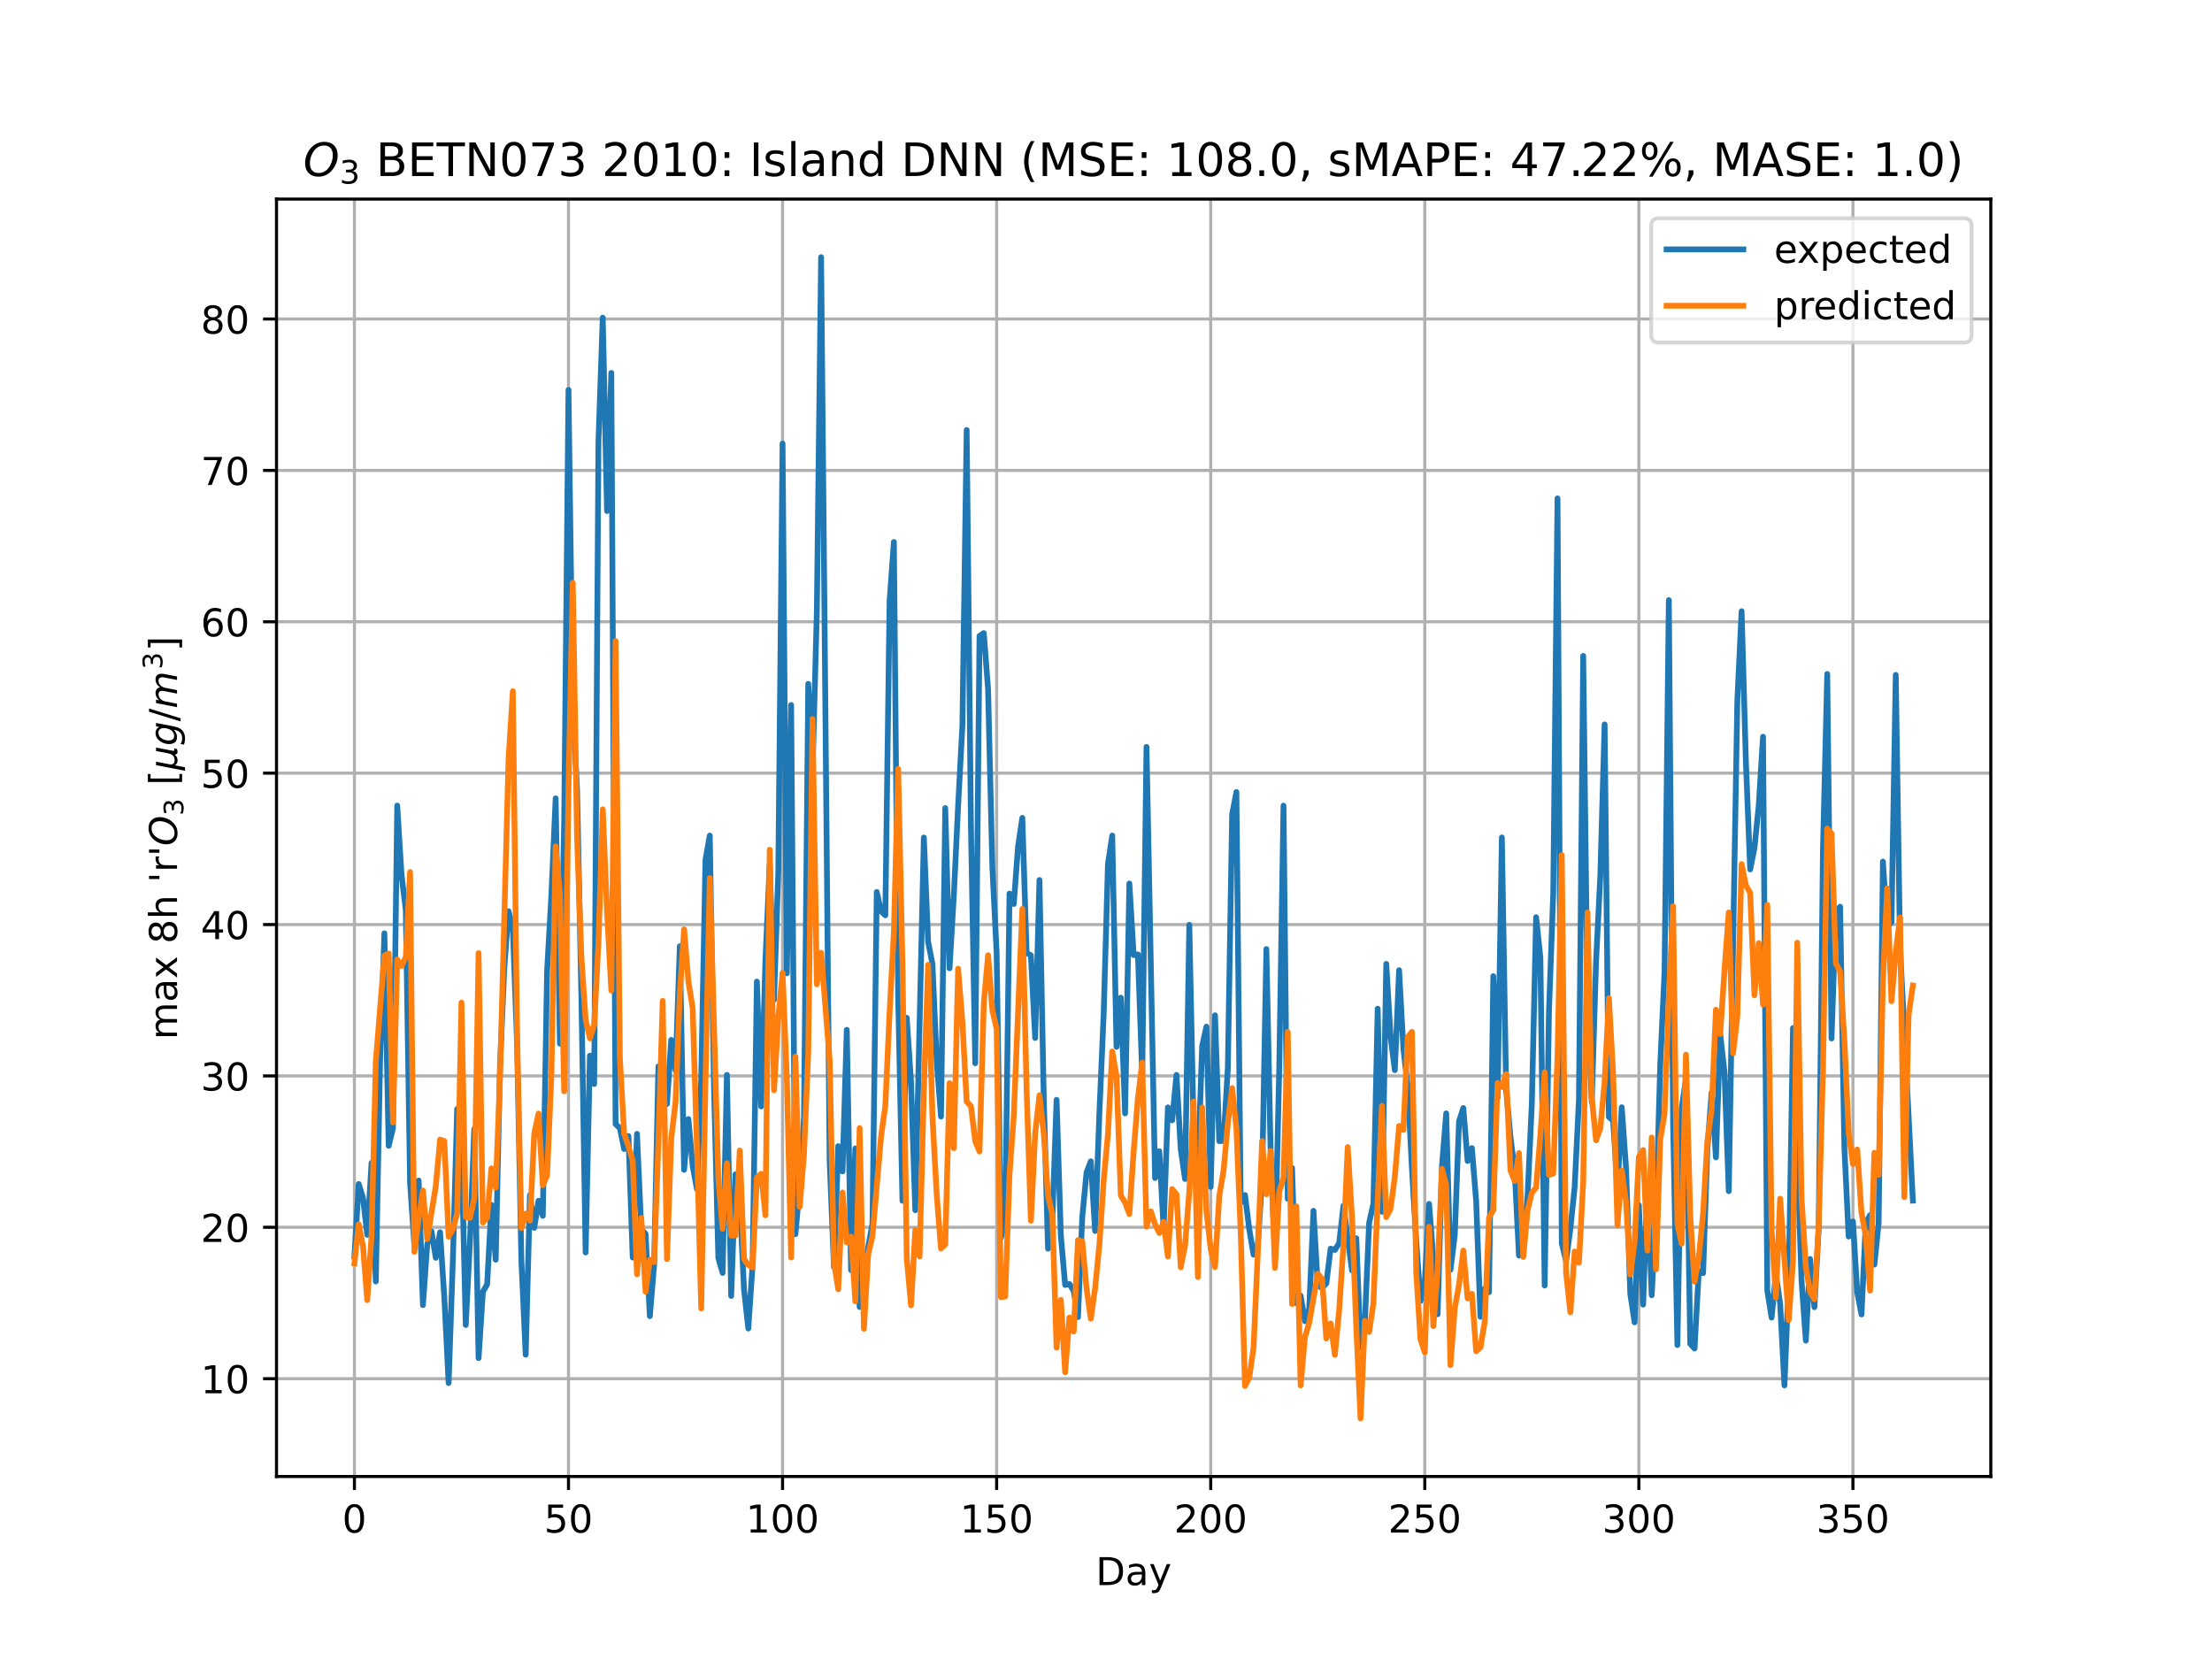<?xml version="1.0" encoding="utf-8" standalone="no"?>
<!DOCTYPE svg PUBLIC "-//W3C//DTD SVG 1.1//EN"
  "http://www.w3.org/Graphics/SVG/1.1/DTD/svg11.dtd">
<!-- Created with matplotlib (https://matplotlib.org/) -->
<svg height="432pt" version="1.1" viewBox="0 0 576 432" width="576pt" xmlns="http://www.w3.org/2000/svg" xmlns:xlink="http://www.w3.org/1999/xlink">
 <defs>
  <style type="text/css">*{stroke-linecap:butt;stroke-linejoin:round;}</style>
 </defs>
 <g id="figure_1">
  <g id="patch_1">
   <path d="M 0 432 
L 576 432 
L 576 0 
L 0 0 
z
" style="fill:#ffffff;"/>
  </g>
  <g id="axes_1">
   <g id="patch_2">
    <path d="M 72 384.48 
L 518.4 384.48 
L 518.4 51.84 
L 72 51.84 
z
" style="fill:#ffffff;"/>
   </g>
   <g id="matplotlib.axis_1">
    <g id="xtick_1">
     <g id="line2d_1">
      <path clip-path="url(#pb3cd7225b2)" d="M 92.291 384.48 
L 92.291 51.84 
" style="fill:none;stroke:#b0b0b0;stroke-linecap:square;stroke-width:0.8;"/>
     </g>
     <g id="line2d_2">
      <defs>
       <path d="M 0 0 
L 0 3.5 
" id="mb9495dc58b" style="stroke:#000000;stroke-width:0.8;"/>
      </defs>
      <g>
       <use style="stroke:#000000;stroke-width:0.8;" x="92.291" xlink:href="#mb9495dc58b" y="384.48"/>
      </g>
     </g>
     <g id="text_1">
      <!-- 0 -->
      <g transform="translate(89.11 399.078)scale(0.1 -0.1)">
       <defs>
        <path d="M 31.781 66.406 
Q 24.172 66.406 20.328 58.906 
Q 16.5 51.422 16.5 36.375 
Q 16.5 21.391 20.328 13.891 
Q 24.172 6.391 31.781 6.391 
Q 39.453 6.391 43.281 13.891 
Q 47.125 21.391 47.125 36.375 
Q 47.125 51.422 43.281 58.906 
Q 39.453 66.406 31.781 66.406 
z
M 31.781 74.219 
Q 44.047 74.219 50.516 64.516 
Q 56.984 54.828 56.984 36.375 
Q 56.984 17.969 50.516 8.266 
Q 44.047 -1.422 31.781 -1.422 
Q 19.531 -1.422 13.062 8.266 
Q 6.594 17.969 6.594 36.375 
Q 6.594 54.828 13.062 64.516 
Q 19.531 74.219 31.781 74.219 
z
" id="DejaVuSans-48"/>
       </defs>
       <use xlink:href="#DejaVuSans-48"/>
      </g>
     </g>
    </g>
    <g id="xtick_2">
     <g id="line2d_3">
      <path clip-path="url(#pb3cd7225b2)" d="M 148.035 384.48 
L 148.035 51.84 
" style="fill:none;stroke:#b0b0b0;stroke-linecap:square;stroke-width:0.8;"/>
     </g>
     <g id="line2d_4">
      <g>
       <use style="stroke:#000000;stroke-width:0.8;" x="148.035" xlink:href="#mb9495dc58b" y="384.48"/>
      </g>
     </g>
     <g id="text_2">
      <!-- 50 -->
      <g transform="translate(141.673 399.078)scale(0.1 -0.1)">
       <defs>
        <path d="M 10.797 72.906 
L 49.516 72.906 
L 49.516 64.594 
L 19.828 64.594 
L 19.828 46.734 
Q 21.969 47.469 24.109 47.828 
Q 26.266 48.188 28.422 48.188 
Q 40.625 48.188 47.75 41.5 
Q 54.891 34.812 54.891 23.391 
Q 54.891 11.625 47.562 5.094 
Q 40.234 -1.422 26.906 -1.422 
Q 22.312 -1.422 17.547 -0.641 
Q 12.797 0.141 7.719 1.703 
L 7.719 11.625 
Q 12.109 9.234 16.797 8.062 
Q 21.484 6.891 26.703 6.891 
Q 35.156 6.891 40.078 11.328 
Q 45.016 15.766 45.016 23.391 
Q 45.016 31 40.078 35.438 
Q 35.156 39.891 26.703 39.891 
Q 22.75 39.891 18.812 39.016 
Q 14.891 38.141 10.797 36.281 
z
" id="DejaVuSans-53"/>
       </defs>
       <use xlink:href="#DejaVuSans-53"/>
       <use x="63.623" xlink:href="#DejaVuSans-48"/>
      </g>
     </g>
    </g>
    <g id="xtick_3">
     <g id="line2d_5">
      <path clip-path="url(#pb3cd7225b2)" d="M 203.779 384.48 
L 203.779 51.84 
" style="fill:none;stroke:#b0b0b0;stroke-linecap:square;stroke-width:0.8;"/>
     </g>
     <g id="line2d_6">
      <g>
       <use style="stroke:#000000;stroke-width:0.8;" x="203.779" xlink:href="#mb9495dc58b" y="384.48"/>
      </g>
     </g>
     <g id="text_3">
      <!-- 100 -->
      <g transform="translate(194.236 399.078)scale(0.1 -0.1)">
       <defs>
        <path d="M 12.406 8.297 
L 28.516 8.297 
L 28.516 63.922 
L 10.984 60.406 
L 10.984 69.391 
L 28.422 72.906 
L 38.281 72.906 
L 38.281 8.297 
L 54.391 8.297 
L 54.391 0 
L 12.406 0 
z
" id="DejaVuSans-49"/>
       </defs>
       <use xlink:href="#DejaVuSans-49"/>
       <use x="63.623" xlink:href="#DejaVuSans-48"/>
       <use x="127.246" xlink:href="#DejaVuSans-48"/>
      </g>
     </g>
    </g>
    <g id="xtick_4">
     <g id="line2d_7">
      <path clip-path="url(#pb3cd7225b2)" d="M 259.524 384.48 
L 259.524 51.84 
" style="fill:none;stroke:#b0b0b0;stroke-linecap:square;stroke-width:0.8;"/>
     </g>
     <g id="line2d_8">
      <g>
       <use style="stroke:#000000;stroke-width:0.8;" x="259.524" xlink:href="#mb9495dc58b" y="384.48"/>
      </g>
     </g>
     <g id="text_4">
      <!-- 150 -->
      <g transform="translate(249.98 399.078)scale(0.1 -0.1)">
       <use xlink:href="#DejaVuSans-49"/>
       <use x="63.623" xlink:href="#DejaVuSans-53"/>
       <use x="127.246" xlink:href="#DejaVuSans-48"/>
      </g>
     </g>
    </g>
    <g id="xtick_5">
     <g id="line2d_9">
      <path clip-path="url(#pb3cd7225b2)" d="M 315.268 384.48 
L 315.268 51.84 
" style="fill:none;stroke:#b0b0b0;stroke-linecap:square;stroke-width:0.8;"/>
     </g>
     <g id="line2d_10">
      <g>
       <use style="stroke:#000000;stroke-width:0.8;" x="315.268" xlink:href="#mb9495dc58b" y="384.48"/>
      </g>
     </g>
     <g id="text_5">
      <!-- 200 -->
      <g transform="translate(305.724 399.078)scale(0.1 -0.1)">
       <defs>
        <path d="M 19.188 8.297 
L 53.609 8.297 
L 53.609 0 
L 7.328 0 
L 7.328 8.297 
Q 12.938 14.109 22.625 23.891 
Q 32.328 33.688 34.812 36.531 
Q 39.547 41.844 41.422 45.531 
Q 43.312 49.219 43.312 52.781 
Q 43.312 58.594 39.234 62.25 
Q 35.156 65.922 28.609 65.922 
Q 23.969 65.922 18.812 64.312 
Q 13.672 62.703 7.812 59.422 
L 7.812 69.391 
Q 13.766 71.781 18.938 73 
Q 24.125 74.219 28.422 74.219 
Q 39.75 74.219 46.484 68.547 
Q 53.219 62.891 53.219 53.422 
Q 53.219 48.922 51.531 44.891 
Q 49.859 40.875 45.406 35.406 
Q 44.188 33.984 37.641 27.219 
Q 31.109 20.453 19.188 8.297 
z
" id="DejaVuSans-50"/>
       </defs>
       <use xlink:href="#DejaVuSans-50"/>
       <use x="63.623" xlink:href="#DejaVuSans-48"/>
       <use x="127.246" xlink:href="#DejaVuSans-48"/>
      </g>
     </g>
    </g>
    <g id="xtick_6">
     <g id="line2d_11">
      <path clip-path="url(#pb3cd7225b2)" d="M 371.012 384.48 
L 371.012 51.84 
" style="fill:none;stroke:#b0b0b0;stroke-linecap:square;stroke-width:0.8;"/>
     </g>
     <g id="line2d_12">
      <g>
       <use style="stroke:#000000;stroke-width:0.8;" x="371.012" xlink:href="#mb9495dc58b" y="384.48"/>
      </g>
     </g>
     <g id="text_6">
      <!-- 250 -->
      <g transform="translate(361.468 399.078)scale(0.1 -0.1)">
       <use xlink:href="#DejaVuSans-50"/>
       <use x="63.623" xlink:href="#DejaVuSans-53"/>
       <use x="127.246" xlink:href="#DejaVuSans-48"/>
      </g>
     </g>
    </g>
    <g id="xtick_7">
     <g id="line2d_13">
      <path clip-path="url(#pb3cd7225b2)" d="M 426.756 384.48 
L 426.756 51.84 
" style="fill:none;stroke:#b0b0b0;stroke-linecap:square;stroke-width:0.8;"/>
     </g>
     <g id="line2d_14">
      <g>
       <use style="stroke:#000000;stroke-width:0.8;" x="426.756" xlink:href="#mb9495dc58b" y="384.48"/>
      </g>
     </g>
     <g id="text_7">
      <!-- 300 -->
      <g transform="translate(417.213 399.078)scale(0.1 -0.1)">
       <defs>
        <path d="M 40.578 39.312 
Q 47.656 37.797 51.625 33 
Q 55.609 28.219 55.609 21.188 
Q 55.609 10.406 48.188 4.484 
Q 40.766 -1.422 27.094 -1.422 
Q 22.516 -1.422 17.656 -0.516 
Q 12.797 0.391 7.625 2.203 
L 7.625 11.719 
Q 11.719 9.328 16.594 8.109 
Q 21.484 6.891 26.812 6.891 
Q 36.078 6.891 40.938 10.547 
Q 45.797 14.203 45.797 21.188 
Q 45.797 27.641 41.281 31.266 
Q 36.766 34.906 28.719 34.906 
L 20.219 34.906 
L 20.219 43.016 
L 29.109 43.016 
Q 36.375 43.016 40.234 45.922 
Q 44.094 48.828 44.094 54.297 
Q 44.094 59.906 40.109 62.906 
Q 36.141 65.922 28.719 65.922 
Q 24.656 65.922 20.016 65.031 
Q 15.375 64.156 9.812 62.312 
L 9.812 71.094 
Q 15.438 72.656 20.344 73.438 
Q 25.25 74.219 29.594 74.219 
Q 40.828 74.219 47.359 69.109 
Q 53.906 64.016 53.906 55.328 
Q 53.906 49.266 50.438 45.094 
Q 46.969 40.922 40.578 39.312 
z
" id="DejaVuSans-51"/>
       </defs>
       <use xlink:href="#DejaVuSans-51"/>
       <use x="63.623" xlink:href="#DejaVuSans-48"/>
       <use x="127.246" xlink:href="#DejaVuSans-48"/>
      </g>
     </g>
    </g>
    <g id="xtick_8">
     <g id="line2d_15">
      <path clip-path="url(#pb3cd7225b2)" d="M 482.501 384.48 
L 482.501 51.84 
" style="fill:none;stroke:#b0b0b0;stroke-linecap:square;stroke-width:0.8;"/>
     </g>
     <g id="line2d_16">
      <g>
       <use style="stroke:#000000;stroke-width:0.8;" x="482.501" xlink:href="#mb9495dc58b" y="384.48"/>
      </g>
     </g>
     <g id="text_8">
      <!-- 350 -->
      <g transform="translate(472.957 399.078)scale(0.1 -0.1)">
       <use xlink:href="#DejaVuSans-51"/>
       <use x="63.623" xlink:href="#DejaVuSans-53"/>
       <use x="127.246" xlink:href="#DejaVuSans-48"/>
      </g>
     </g>
    </g>
    <g id="text_9">
     <!-- Day -->
     <g transform="translate(285.327 412.757)scale(0.1 -0.1)">
      <defs>
       <path d="M 19.672 64.797 
L 19.672 8.109 
L 31.594 8.109 
Q 46.688 8.109 53.688 14.938 
Q 60.688 21.781 60.688 36.531 
Q 60.688 51.172 53.688 57.984 
Q 46.688 64.797 31.594 64.797 
z
M 9.812 72.906 
L 30.078 72.906 
Q 51.266 72.906 61.172 64.094 
Q 71.094 55.281 71.094 36.531 
Q 71.094 17.672 61.125 8.828 
Q 51.172 0 30.078 0 
L 9.812 0 
z
" id="DejaVuSans-68"/>
       <path d="M 34.281 27.484 
Q 23.391 27.484 19.188 25 
Q 14.984 22.516 14.984 16.5 
Q 14.984 11.719 18.141 8.906 
Q 21.297 6.109 26.703 6.109 
Q 34.188 6.109 38.703 11.406 
Q 43.219 16.703 43.219 25.484 
L 43.219 27.484 
z
M 52.203 31.203 
L 52.203 0 
L 43.219 0 
L 43.219 8.297 
Q 40.141 3.328 35.547 0.953 
Q 30.953 -1.422 24.312 -1.422 
Q 15.922 -1.422 10.953 3.297 
Q 6 8.016 6 15.922 
Q 6 25.141 12.172 29.828 
Q 18.359 34.516 30.609 34.516 
L 43.219 34.516 
L 43.219 35.406 
Q 43.219 41.609 39.141 45 
Q 35.062 48.391 27.688 48.391 
Q 23 48.391 18.547 47.266 
Q 14.109 46.141 10.016 43.891 
L 10.016 52.203 
Q 14.938 54.109 19.578 55.047 
Q 24.219 56 28.609 56 
Q 40.484 56 46.344 49.844 
Q 52.203 43.703 52.203 31.203 
z
" id="DejaVuSans-97"/>
       <path d="M 32.172 -5.078 
Q 28.375 -14.844 24.75 -17.812 
Q 21.141 -20.797 15.094 -20.797 
L 7.906 -20.797 
L 7.906 -13.281 
L 13.188 -13.281 
Q 16.891 -13.281 18.938 -11.516 
Q 21 -9.766 23.484 -3.219 
L 25.094 0.875 
L 2.984 54.688 
L 12.5 54.688 
L 29.594 11.922 
L 46.688 54.688 
L 56.203 54.688 
z
" id="DejaVuSans-121"/>
      </defs>
      <use xlink:href="#DejaVuSans-68"/>
      <use x="77.002" xlink:href="#DejaVuSans-97"/>
      <use x="138.281" xlink:href="#DejaVuSans-121"/>
     </g>
    </g>
   </g>
   <g id="matplotlib.axis_2">
    <g id="ytick_1">
     <g id="line2d_17">
      <path clip-path="url(#pb3cd7225b2)" d="M 72 359.003 
L 518.4 359.003 
" style="fill:none;stroke:#b0b0b0;stroke-linecap:square;stroke-width:0.8;"/>
     </g>
     <g id="line2d_18">
      <defs>
       <path d="M 0 0 
L -3.5 0 
" id="m45fba7f2c1" style="stroke:#000000;stroke-width:0.8;"/>
      </defs>
      <g>
       <use style="stroke:#000000;stroke-width:0.8;" x="72" xlink:href="#m45fba7f2c1" y="359.003"/>
      </g>
     </g>
     <g id="text_10">
      <!-- 10 -->
      <g transform="translate(52.275 362.802)scale(0.1 -0.1)">
       <use xlink:href="#DejaVuSans-49"/>
       <use x="63.623" xlink:href="#DejaVuSans-48"/>
      </g>
     </g>
    </g>
    <g id="ytick_2">
     <g id="line2d_19">
      <path clip-path="url(#pb3cd7225b2)" d="M 72 319.584 
L 518.4 319.584 
" style="fill:none;stroke:#b0b0b0;stroke-linecap:square;stroke-width:0.8;"/>
     </g>
     <g id="line2d_20">
      <g>
       <use style="stroke:#000000;stroke-width:0.8;" x="72" xlink:href="#m45fba7f2c1" y="319.584"/>
      </g>
     </g>
     <g id="text_11">
      <!-- 20 -->
      <g transform="translate(52.275 323.383)scale(0.1 -0.1)">
       <use xlink:href="#DejaVuSans-50"/>
       <use x="63.623" xlink:href="#DejaVuSans-48"/>
      </g>
     </g>
    </g>
    <g id="ytick_3">
     <g id="line2d_21">
      <path clip-path="url(#pb3cd7225b2)" d="M 72 280.165 
L 518.4 280.165 
" style="fill:none;stroke:#b0b0b0;stroke-linecap:square;stroke-width:0.8;"/>
     </g>
     <g id="line2d_22">
      <g>
       <use style="stroke:#000000;stroke-width:0.8;" x="72" xlink:href="#m45fba7f2c1" y="280.165"/>
      </g>
     </g>
     <g id="text_12">
      <!-- 30 -->
      <g transform="translate(52.275 283.965)scale(0.1 -0.1)">
       <use xlink:href="#DejaVuSans-51"/>
       <use x="63.623" xlink:href="#DejaVuSans-48"/>
      </g>
     </g>
    </g>
    <g id="ytick_4">
     <g id="line2d_23">
      <path clip-path="url(#pb3cd7225b2)" d="M 72 240.747 
L 518.4 240.747 
" style="fill:none;stroke:#b0b0b0;stroke-linecap:square;stroke-width:0.8;"/>
     </g>
     <g id="line2d_24">
      <g>
       <use style="stroke:#000000;stroke-width:0.8;" x="72" xlink:href="#m45fba7f2c1" y="240.747"/>
      </g>
     </g>
     <g id="text_13">
      <!-- 40 -->
      <g transform="translate(52.275 244.546)scale(0.1 -0.1)">
       <defs>
        <path d="M 37.797 64.312 
L 12.891 25.391 
L 37.797 25.391 
z
M 35.203 72.906 
L 47.609 72.906 
L 47.609 25.391 
L 58.016 25.391 
L 58.016 17.188 
L 47.609 17.188 
L 47.609 0 
L 37.797 0 
L 37.797 17.188 
L 4.891 17.188 
L 4.891 26.703 
z
" id="DejaVuSans-52"/>
       </defs>
       <use xlink:href="#DejaVuSans-52"/>
       <use x="63.623" xlink:href="#DejaVuSans-48"/>
      </g>
     </g>
    </g>
    <g id="ytick_5">
     <g id="line2d_25">
      <path clip-path="url(#pb3cd7225b2)" d="M 72 201.328 
L 518.4 201.328 
" style="fill:none;stroke:#b0b0b0;stroke-linecap:square;stroke-width:0.8;"/>
     </g>
     <g id="line2d_26">
      <g>
       <use style="stroke:#000000;stroke-width:0.8;" x="72" xlink:href="#m45fba7f2c1" y="201.328"/>
      </g>
     </g>
     <g id="text_14">
      <!-- 50 -->
      <g transform="translate(52.275 205.127)scale(0.1 -0.1)">
       <use xlink:href="#DejaVuSans-53"/>
       <use x="63.623" xlink:href="#DejaVuSans-48"/>
      </g>
     </g>
    </g>
    <g id="ytick_6">
     <g id="line2d_27">
      <path clip-path="url(#pb3cd7225b2)" d="M 72 161.91 
L 518.4 161.91 
" style="fill:none;stroke:#b0b0b0;stroke-linecap:square;stroke-width:0.8;"/>
     </g>
     <g id="line2d_28">
      <g>
       <use style="stroke:#000000;stroke-width:0.8;" x="72" xlink:href="#m45fba7f2c1" y="161.91"/>
      </g>
     </g>
     <g id="text_15">
      <!-- 60 -->
      <g transform="translate(52.275 165.709)scale(0.1 -0.1)">
       <defs>
        <path d="M 33.016 40.375 
Q 26.375 40.375 22.484 35.828 
Q 18.609 31.297 18.609 23.391 
Q 18.609 15.531 22.484 10.953 
Q 26.375 6.391 33.016 6.391 
Q 39.656 6.391 43.531 10.953 
Q 47.406 15.531 47.406 23.391 
Q 47.406 31.297 43.531 35.828 
Q 39.656 40.375 33.016 40.375 
z
M 52.594 71.297 
L 52.594 62.312 
Q 48.875 64.062 45.094 64.984 
Q 41.312 65.922 37.594 65.922 
Q 27.828 65.922 22.672 59.328 
Q 17.531 52.734 16.797 39.406 
Q 19.672 43.656 24.016 45.922 
Q 28.375 48.188 33.594 48.188 
Q 44.578 48.188 50.953 41.516 
Q 57.328 34.859 57.328 23.391 
Q 57.328 12.156 50.688 5.359 
Q 44.047 -1.422 33.016 -1.422 
Q 20.359 -1.422 13.672 8.266 
Q 6.984 17.969 6.984 36.375 
Q 6.984 53.656 15.188 63.938 
Q 23.391 74.219 37.203 74.219 
Q 40.922 74.219 44.703 73.484 
Q 48.484 72.75 52.594 71.297 
z
" id="DejaVuSans-54"/>
       </defs>
       <use xlink:href="#DejaVuSans-54"/>
       <use x="63.623" xlink:href="#DejaVuSans-48"/>
      </g>
     </g>
    </g>
    <g id="ytick_7">
     <g id="line2d_29">
      <path clip-path="url(#pb3cd7225b2)" d="M 72 122.491 
L 518.4 122.491 
" style="fill:none;stroke:#b0b0b0;stroke-linecap:square;stroke-width:0.8;"/>
     </g>
     <g id="line2d_30">
      <g>
       <use style="stroke:#000000;stroke-width:0.8;" x="72" xlink:href="#m45fba7f2c1" y="122.491"/>
      </g>
     </g>
     <g id="text_16">
      <!-- 70 -->
      <g transform="translate(52.275 126.29)scale(0.1 -0.1)">
       <defs>
        <path d="M 8.203 72.906 
L 55.078 72.906 
L 55.078 68.703 
L 28.609 0 
L 18.312 0 
L 43.219 64.594 
L 8.203 64.594 
z
" id="DejaVuSans-55"/>
       </defs>
       <use xlink:href="#DejaVuSans-55"/>
       <use x="63.623" xlink:href="#DejaVuSans-48"/>
      </g>
     </g>
    </g>
    <g id="ytick_8">
     <g id="line2d_31">
      <path clip-path="url(#pb3cd7225b2)" d="M 72 83.072 
L 518.4 83.072 
" style="fill:none;stroke:#b0b0b0;stroke-linecap:square;stroke-width:0.8;"/>
     </g>
     <g id="line2d_32">
      <g>
       <use style="stroke:#000000;stroke-width:0.8;" x="72" xlink:href="#m45fba7f2c1" y="83.072"/>
      </g>
     </g>
     <g id="text_17">
      <!-- 80 -->
      <g transform="translate(52.275 86.872)scale(0.1 -0.1)">
       <defs>
        <path d="M 31.781 34.625 
Q 24.75 34.625 20.719 30.859 
Q 16.703 27.094 16.703 20.516 
Q 16.703 13.922 20.719 10.156 
Q 24.75 6.391 31.781 6.391 
Q 38.812 6.391 42.859 10.172 
Q 46.922 13.969 46.922 20.516 
Q 46.922 27.094 42.891 30.859 
Q 38.875 34.625 31.781 34.625 
z
M 21.922 38.812 
Q 15.578 40.375 12.031 44.719 
Q 8.5 49.078 8.5 55.328 
Q 8.5 64.062 14.719 69.141 
Q 20.953 74.219 31.781 74.219 
Q 42.672 74.219 48.875 69.141 
Q 55.078 64.062 55.078 55.328 
Q 55.078 49.078 51.531 44.719 
Q 48 40.375 41.703 38.812 
Q 48.828 37.156 52.797 32.312 
Q 56.781 27.484 56.781 20.516 
Q 56.781 9.906 50.312 4.234 
Q 43.844 -1.422 31.781 -1.422 
Q 19.734 -1.422 13.25 4.234 
Q 6.781 9.906 6.781 20.516 
Q 6.781 27.484 10.781 32.312 
Q 14.797 37.156 21.922 38.812 
z
M 18.312 54.391 
Q 18.312 48.734 21.844 45.562 
Q 25.391 42.391 31.781 42.391 
Q 38.141 42.391 41.719 45.562 
Q 45.312 48.734 45.312 54.391 
Q 45.312 60.062 41.719 63.234 
Q 38.141 66.406 31.781 66.406 
Q 25.391 66.406 21.844 63.234 
Q 18.312 60.062 18.312 54.391 
z
" id="DejaVuSans-56"/>
       </defs>
       <use xlink:href="#DejaVuSans-56"/>
       <use x="63.623" xlink:href="#DejaVuSans-48"/>
      </g>
     </g>
    </g>
    <g id="text_18">
     <!-- max 8h 'r'$O_3$ $[\mu g/m^3$] -->
     <g transform="translate(46.175 270.71)rotate(-90)scale(0.1 -0.1)">
      <defs>
       <path d="M 52 44.188 
Q 55.375 50.25 60.062 53.125 
Q 64.75 56 71.094 56 
Q 79.641 56 84.281 50.016 
Q 88.922 44.047 88.922 33.016 
L 88.922 0 
L 79.891 0 
L 79.891 32.719 
Q 79.891 40.578 77.094 44.375 
Q 74.312 48.188 68.609 48.188 
Q 61.625 48.188 57.562 43.547 
Q 53.516 38.922 53.516 30.906 
L 53.516 0 
L 44.484 0 
L 44.484 32.719 
Q 44.484 40.625 41.703 44.406 
Q 38.922 48.188 33.109 48.188 
Q 26.219 48.188 22.156 43.531 
Q 18.109 38.875 18.109 30.906 
L 18.109 0 
L 9.078 0 
L 9.078 54.688 
L 18.109 54.688 
L 18.109 46.188 
Q 21.188 51.219 25.484 53.609 
Q 29.781 56 35.688 56 
Q 41.656 56 45.828 52.969 
Q 50 49.953 52 44.188 
z
" id="DejaVuSans-109"/>
       <path d="M 54.891 54.688 
L 35.109 28.078 
L 55.906 0 
L 45.312 0 
L 29.391 21.484 
L 13.484 0 
L 2.875 0 
L 24.125 28.609 
L 4.688 54.688 
L 15.281 54.688 
L 29.781 35.203 
L 44.281 54.688 
z
" id="DejaVuSans-120"/>
       <path id="DejaVuSans-32"/>
       <path d="M 54.891 33.016 
L 54.891 0 
L 45.906 0 
L 45.906 32.719 
Q 45.906 40.484 42.875 44.328 
Q 39.844 48.188 33.797 48.188 
Q 26.516 48.188 22.312 43.547 
Q 18.109 38.922 18.109 30.906 
L 18.109 0 
L 9.078 0 
L 9.078 75.984 
L 18.109 75.984 
L 18.109 46.188 
Q 21.344 51.125 25.703 53.562 
Q 30.078 56 35.797 56 
Q 45.219 56 50.047 50.172 
Q 54.891 44.344 54.891 33.016 
z
" id="DejaVuSans-104"/>
       <path d="M 17.922 72.906 
L 17.922 45.797 
L 9.625 45.797 
L 9.625 72.906 
z
" id="DejaVuSans-39"/>
       <path d="M 41.109 46.297 
Q 39.594 47.172 37.812 47.578 
Q 36.031 48 33.891 48 
Q 26.266 48 22.188 43.047 
Q 18.109 38.094 18.109 28.812 
L 18.109 0 
L 9.078 0 
L 9.078 54.688 
L 18.109 54.688 
L 18.109 46.188 
Q 20.953 51.172 25.484 53.578 
Q 30.031 56 36.531 56 
Q 37.453 56 38.578 55.875 
Q 39.703 55.766 41.062 55.516 
z
" id="DejaVuSans-114"/>
       <path d="M 45.609 66.219 
Q 37.5 66.219 31.297 62.281 
Q 25.094 58.344 20.516 50.297 
Q 17.578 45.172 16.031 39.406 
Q 14.5 33.641 14.5 27.781 
Q 14.5 17.625 19.359 12.109 
Q 24.219 6.594 33.109 6.594 
Q 41.109 6.594 47.375 10.562 
Q 53.656 14.547 58.109 22.406 
Q 61.078 27.688 62.641 33.469 
Q 64.203 39.266 64.203 45.016 
Q 64.203 55.125 59.312 60.672 
Q 54.438 66.219 45.609 66.219 
z
M 32.812 -1.422 
Q 19.391 -1.422 11.688 6.531 
Q 4 14.5 4 28.328 
Q 4 36.234 7 44.484 
Q 10.016 52.734 15.281 59.188 
Q 21.484 66.75 29.094 70.484 
Q 36.719 74.219 45.906 74.219 
Q 59.281 74.219 66.984 66.328 
Q 74.703 58.453 74.703 44.828 
Q 74.703 36.422 71.766 28.312 
Q 68.844 20.219 63.375 13.625 
Q 57.125 6 49.578 2.281 
Q 42.047 -1.422 32.812 -1.422 
z
" id="DejaVuSans-Oblique-79"/>
       <path d="M 8.594 75.984 
L 29.297 75.984 
L 29.297 69 
L 17.578 69 
L 17.578 -6.203 
L 29.297 -6.203 
L 29.297 -13.188 
L 8.594 -13.188 
z
" id="DejaVuSans-91"/>
       <path d="M -1.312 -20.797 
L 13.375 54.688 
L 22.406 54.688 
L 15.766 20.656 
Q 15.578 19.625 15.422 18.359 
Q 15.281 17.094 15.281 15.828 
Q 15.281 11.281 18.141 8.828 
Q 21 6.391 26.312 6.391 
Q 33.547 6.391 37.984 10.484 
Q 42.438 14.594 44 22.797 
L 50.203 54.688 
L 59.188 54.688 
L 51.031 12.641 
Q 50.828 11.719 50.75 11.031 
Q 50.688 10.359 50.688 9.812 
Q 50.688 8.297 51.297 7.594 
Q 51.906 6.891 53.219 6.891 
Q 53.719 6.891 54.562 7.125 
Q 55.422 7.375 56.984 8.016 
L 55.609 0.781 
Q 53.469 -0.297 51.516 -0.859 
Q 49.562 -1.422 47.703 -1.422 
Q 44.484 -1.422 42.656 0.625 
Q 40.828 2.688 40.828 6.297 
Q 38.094 2.391 34.297 0.484 
Q 30.516 -1.422 25.391 -1.422 
Q 20.844 -1.422 17.453 0.672 
Q 14.062 2.781 12.984 6.203 
L 7.719 -20.797 
z
" id="DejaVuSans-Oblique-956"/>
       <path d="M 59.625 54.688 
L 50.297 6.781 
Q 47.609 -7.125 40.016 -13.953 
Q 32.422 -20.797 19.578 -20.797 
Q 14.844 -20.797 10.781 -20.094 
Q 6.734 -19.391 3.219 -17.922 
L 4.891 -9.188 
Q 8.203 -11.328 11.906 -12.344 
Q 15.625 -13.375 19.828 -13.375 
Q 28.375 -13.375 33.859 -8.703 
Q 39.359 -4.047 41.109 4.688 
L 41.891 8.797 
Q 38.141 4.5 33.156 2.25 
Q 28.172 0 22.406 0 
Q 14.109 0 9.344 5.484 
Q 4.594 10.984 4.594 20.609 
Q 4.594 28.172 7.469 35.422 
Q 10.359 42.672 15.578 48.297 
Q 19.047 52 23.656 54 
Q 28.266 56 33.297 56 
Q 38.812 56 42.906 53.438 
Q 47.016 50.875 49.031 46.188 
L 50.594 54.688 
z
M 46.094 34.625 
Q 46.094 41.266 42.969 44.875 
Q 39.844 48.484 34.078 48.484 
Q 30.516 48.484 27.297 47.062 
Q 24.078 45.656 21.781 43.109 
Q 18.062 38.922 15.984 33.234 
Q 13.922 27.547 13.922 21.484 
Q 13.922 14.75 17.062 11.125 
Q 20.219 7.516 26.125 7.516 
Q 34.672 7.516 40.375 15.25 
Q 46.094 23 46.094 34.625 
z
" id="DejaVuSans-Oblique-103"/>
       <path d="M 25.391 72.906 
L 33.688 72.906 
L 8.297 -9.281 
L 0 -9.281 
z
" id="DejaVuSans-47"/>
       <path d="M 89.797 33.016 
L 83.406 0 
L 74.422 0 
L 80.719 32.719 
Q 81.109 34.812 81.297 36.328 
Q 81.5 37.844 81.5 38.922 
Q 81.5 43.312 79.047 45.75 
Q 76.609 48.188 72.219 48.188 
Q 65.672 48.188 60.547 43.281 
Q 55.422 38.375 53.906 30.516 
L 47.906 0 
L 38.922 0 
L 45.312 32.719 
Q 45.703 34.516 45.891 36.047 
Q 46.094 37.594 46.094 38.812 
Q 46.094 43.266 43.656 45.719 
Q 41.219 48.188 36.922 48.188 
Q 30.281 48.188 25.141 43.281 
Q 20.016 38.375 18.5 30.516 
L 12.5 0 
L 3.516 0 
L 14.203 54.688 
L 23.188 54.688 
L 21.484 46.188 
Q 25.141 50.984 30.047 53.484 
Q 34.969 56 40.578 56 
Q 46.531 56 50.359 52.875 
Q 54.203 49.75 54.984 44.188 
Q 59.078 49.953 64.469 52.969 
Q 69.875 56 75.875 56 
Q 82.906 56 86.734 51.953 
Q 90.578 47.906 90.578 40.484 
Q 90.578 38.875 90.375 36.938 
Q 90.188 35.016 89.797 33.016 
z
" id="DejaVuSans-Oblique-109"/>
       <path d="M 30.422 75.984 
L 30.422 -13.188 
L 9.719 -13.188 
L 9.719 -6.203 
L 21.391 -6.203 
L 21.391 69 
L 9.719 69 
L 9.719 75.984 
z
" id="DejaVuSans-93"/>
      </defs>
      <use transform="translate(0 0.766)" xlink:href="#DejaVuSans-109"/>
      <use transform="translate(97.412 0.766)" xlink:href="#DejaVuSans-97"/>
      <use transform="translate(158.691 0.766)" xlink:href="#DejaVuSans-120"/>
      <use transform="translate(217.871 0.766)" xlink:href="#DejaVuSans-32"/>
      <use transform="translate(249.658 0.766)" xlink:href="#DejaVuSans-56"/>
      <use transform="translate(313.281 0.766)" xlink:href="#DejaVuSans-104"/>
      <use transform="translate(376.66 0.766)" xlink:href="#DejaVuSans-32"/>
      <use transform="translate(408.447 0.766)" xlink:href="#DejaVuSans-39"/>
      <use transform="translate(435.938 0.766)" xlink:href="#DejaVuSans-114"/>
      <use transform="translate(477.051 0.766)" xlink:href="#DejaVuSans-39"/>
      <use transform="translate(504.541 0.766)" xlink:href="#DejaVuSans-Oblique-79"/>
      <use transform="translate(583.252 -15.641)scale(0.7)" xlink:href="#DejaVuSans-51"/>
      <use transform="translate(630.522 0.766)" xlink:href="#DejaVuSans-32"/>
      <use transform="translate(662.31 0.766)" xlink:href="#DejaVuSans-91"/>
      <use transform="translate(701.323 0.766)" xlink:href="#DejaVuSans-Oblique-956"/>
      <use transform="translate(764.946 0.766)" xlink:href="#DejaVuSans-Oblique-103"/>
      <use transform="translate(828.423 0.766)" xlink:href="#DejaVuSans-47"/>
      <use transform="translate(862.114 0.766)" xlink:href="#DejaVuSans-Oblique-109"/>
      <use transform="translate(964.176 39.047)scale(0.7)" xlink:href="#DejaVuSans-51"/>
      <use transform="translate(1011.447 0.766)" xlink:href="#DejaVuSans-93"/>
     </g>
    </g>
   </g>
   <g id="line2d_33">
    <path clip-path="url(#pb3cd7225b2)" d="M 92.291 327.205 
L 93.406 308.317 
L 94.521 311.93 
L 95.636 321.539 
L 96.75 302.815 
L 97.865 333.693 
L 98.98 275.714 
L 100.095 243.03 
L 101.21 298.38 
L 102.325 293.781 
L 103.44 209.77 
L 104.555 227.837 
L 105.67 237.035 
L 106.784 308.071 
L 107.899 324.249 
L 109.014 307.414 
L 110.129 339.852 
L 111.244 324.084 
L 112.359 320.635 
L 113.474 327.534 
L 114.589 320.882 
L 115.703 337.881 
L 116.818 360.136 
L 117.933 327.862 
L 119.048 288.772 
L 120.163 298.544 
L 121.278 345.026 
L 122.393 323.017 
L 123.508 294.028 
L 124.623 353.648 
L 125.737 336.403 
L 126.852 334.432 
L 127.967 313.737 
L 129.082 328.026 
L 130.197 277.768 
L 131.312 252.063 
L 132.427 237.281 
L 133.542 241.798 
L 134.657 272.101 
L 135.771 328.273 
L 136.886 352.767 
L 138.001 311.191 
L 139.116 319.732 
L 140.231 312.669 
L 141.346 316.611 
L 142.461 252.802 
L 143.576 233.175 
L 144.691 207.882 
L 145.805 271.773 
L 146.92 213.384 
L 148.035 101.533 
L 149.15 184.074 
L 150.265 205.579 
L 151.38 258.879 
L 152.495 326.137 
L 153.61 274.893 
L 154.724 282.284 
L 155.839 114.919 
L 156.954 82.727 
L 158.069 133.068 
L 159.184 97.099 
L 160.299 292.714 
L 161.414 293.781 
L 162.529 299.201 
L 163.644 295.834 
L 164.758 327.451 
L 165.873 295.26 
L 166.988 320.143 
L 168.103 321.292 
L 169.218 342.726 
L 170.333 329.34 
L 171.448 277.685 
L 173.678 287.458 
L 174.792 270.787 
L 175.907 278.753 
L 177.022 246.397 
L 178.137 304.621 
L 179.252 291.4 
L 180.367 303.554 
L 181.482 309.631 
L 182.597 280.888 
L 183.711 223.813 
L 184.826 217.572 
L 185.941 283.845 
L 187.056 327.616 
L 188.171 331.475 
L 189.286 279.903 
L 190.401 337.47 
L 191.516 305.771 
L 192.631 312.505 
L 193.745 335.828 
L 194.86 345.943 
L 195.975 329.34 
L 197.09 255.595 
L 198.205 288.115 
L 199.32 250.092 
L 200.435 224.963 
L 201.55 260.358 
L 202.665 227.098 
L 203.779 115.494 
L 204.894 253.459 
L 206.009 183.573 
L 207.124 321.374 
L 208.239 308.81 
L 209.354 291.071 
L 210.469 178.071 
L 211.584 200.916 
L 212.699 159.512 
L 213.813 66.96 
L 216.043 302.322 
L 217.158 329.915 
L 218.273 298.462 
L 219.388 305.032 
L 220.503 268.159 
L 221.618 330.736 
L 222.732 299.037 
L 223.847 340.345 
L 224.962 332.954 
L 226.077 324.741 
L 227.192 318.582 
L 228.307 232.272 
L 229.422 237.281 
L 230.537 238.349 
L 231.652 156.391 
L 232.766 141.138 
L 233.881 259.536 
L 234.996 312.669 
L 236.111 265.039 
L 237.226 281.709 
L 238.341 315.133 
L 240.571 218.09 
L 241.686 245.247 
L 242.8 250.996 
L 243.915 276.289 
L 245.03 290.743 
L 246.145 210.427 
L 247.26 252.145 
L 248.375 233.175 
L 249.49 209.853 
L 250.605 188.993 
L 251.719 111.963 
L 252.834 215.355 
L 253.949 276.864 
L 255.064 165.589 
L 256.179 164.85 
L 257.294 179.467 
L 258.409 225.784 
L 259.524 248.121 
L 260.639 322.36 
L 261.753 317.843 
L 262.868 232.682 
L 263.983 235.392 
L 265.098 220.446 
L 266.213 212.973 
L 267.328 248.121 
L 268.443 248.778 
L 269.558 270.294 
L 270.673 229.151 
L 271.787 285.651 
L 272.902 325.152 
L 274.017 318.089 
L 275.132 286.39 
L 276.247 321.785 
L 277.362 334.596 
L 278.477 334.35 
L 279.592 336.156 
L 280.706 342.972 
L 281.821 316.94 
L 282.936 305.278 
L 284.051 302.404 
L 285.166 320.553 
L 286.281 289.757 
L 287.396 264.053 
L 288.511 224.963 
L 289.626 217.572 
L 290.74 272.594 
L 291.855 259.783 
L 292.97 289.922 
L 294.085 230.055 
L 295.2 248.696 
L 296.315 248.532 
L 297.43 279.985 
L 298.545 194.496 
L 300.774 306.757 
L 301.889 299.776 
L 303.004 319.896 
L 304.119 288.361 
L 305.234 291.728 
L 306.349 279.903 
L 307.464 299.284 
L 308.579 307.003 
L 309.694 240.813 
L 310.808 293.699 
L 311.923 304.639 
L 313.038 272.347 
L 314.153 267.338 
L 315.268 309.056 
L 316.383 264.382 
L 317.498 297.148 
L 318.613 297.066 
L 319.727 278.096 
L 320.842 212.07 
L 321.957 206.239 
L 323.072 313.162 
L 324.187 311.191 
L 325.302 320.06 
L 326.417 326.712 
L 327.532 324.167 
L 328.647 306.921 
L 329.761 247.136 
L 330.876 300.269 
L 331.991 326.63 
L 333.106 278.507 
L 334.221 209.785 
L 335.336 312.177 
L 336.451 304.129 
L 337.566 339.359 
L 338.681 337.388 
L 339.795 344.04 
L 340.91 340.837 
L 342.025 315.297 
L 343.14 334.678 
L 344.255 335.417 
L 345.37 334.185 
L 346.485 325.152 
L 347.6 325.48 
L 348.714 323.674 
L 349.829 313.983 
L 352.059 330.818 
L 353.174 322.442 
L 354.289 350.938 
L 355.404 344.204 
L 356.519 318.418 
L 357.634 313.409 
L 358.748 262.657 
L 359.863 315.544 
L 360.978 250.996 
L 362.093 269.802 
L 363.208 278.671 
L 364.323 252.638 
L 365.438 273.004 
L 366.553 282.859 
L 367.668 304.293 
L 368.782 323.099 
L 369.897 338.784 
L 371.012 333.775 
L 372.127 313.491 
L 374.357 342.233 
L 375.472 303.8 
L 376.587 289.922 
L 377.701 330.654 
L 378.816 321.621 
L 379.931 291.975 
L 381.046 288.526 
L 382.161 302.322 
L 383.276 298.955 
L 384.391 312.752 
L 385.506 342.89 
L 386.621 335.499 
L 387.735 336.485 
L 388.85 254.198 
L 389.965 285.815 
L 391.08 218.065 
L 392.195 283.68 
L 393.31 295.917 
L 394.425 304.95 
L 395.54 326.959 
L 396.655 323.263 
L 397.769 311.684 
L 398.884 287.376 
L 399.999 238.842 
L 401.114 249.353 
L 402.229 334.76 
L 403.344 263.478 
L 404.459 232.682 
L 405.574 129.783 
L 406.689 323.756 
L 407.803 328.355 
L 408.918 319.978 
L 410.033 309.138 
L 411.148 286.44 
L 412.263 170.795 
L 413.378 260.161 
L 414.493 287.014 
L 415.608 250.388 
L 416.722 228.051 
L 417.837 188.632 
L 418.952 290.874 
L 420.067 291.778 
L 421.182 309.68 
L 422.297 288.328 
L 423.412 304.096 
L 424.527 336.945 
L 425.642 344.336 
L 426.756 313.826 
L 427.871 339.737 
L 428.986 307.873 
L 430.101 337.273 
L 431.216 315.593 
L 432.331 277.078 
L 433.446 253.016 
L 434.561 156.276 
L 435.676 292.435 
L 436.79 350.249 
L 437.905 288.546 
L 439.02 281.102 
L 440.135 349.92 
L 441.25 351.152 
L 442.365 330.95 
L 443.48 331.525 
L 444.595 299.169 
L 445.709 284.469 
L 446.824 301.386 
L 447.939 269.276 
L 449.054 279.213 
L 450.169 310.173 
L 452.399 182.391 
L 453.514 159.15 
L 454.629 198.405 
L 455.743 226.408 
L 456.858 220.824 
L 457.973 209.738 
L 459.088 191.835 
L 460.203 336.041 
L 461.318 343.104 
L 462.433 331.853 
L 463.548 339.491 
L 464.663 360.76 
L 465.777 333.496 
L 466.892 267.716 
L 469.122 333.578 
L 470.237 349.099 
L 471.352 327.829 
L 472.467 340.394 
L 473.582 319.781 
L 474.697 221.317 
L 475.811 175.493 
L 476.926 270.426 
L 478.041 237.413 
L 479.156 236.099 
L 480.271 298.758 
L 481.386 321.998 
L 482.501 318.057 
L 483.616 336.452 
L 484.73 342.283 
L 485.845 318.385 
L 486.96 316.414 
L 488.075 329.307 
L 489.19 318.549 
L 490.305 224.355 
L 491.42 241.355 
L 492.535 240.123 
L 493.65 175.739 
L 494.764 246.528 
L 498.109 312.637 
L 498.109 312.637 
" style="fill:none;stroke:#1f77b4;stroke-linecap:square;stroke-width:1.5;"/>
   </g>
   <g id="line2d_34">
    <path clip-path="url(#pb3cd7225b2)" d="M 92.291 328.98 
L 93.406 318.82 
L 94.521 324.549 
L 95.636 338.555 
L 96.75 321.836 
L 97.865 276.266 
L 100.095 248.848 
L 101.21 248.282 
L 102.325 292.291 
L 103.44 249.871 
L 104.555 251.527 
L 105.67 249.288 
L 106.784 227.083 
L 107.899 325.988 
L 109.014 317.305 
L 110.129 310.008 
L 111.244 322.661 
L 113.474 308.906 
L 114.589 296.745 
L 115.703 297.14 
L 116.818 322.042 
L 117.933 320.091 
L 119.048 315.885 
L 120.163 261.083 
L 121.278 316.95 
L 122.393 317.125 
L 123.508 311.954 
L 124.623 248.192 
L 125.737 318.341 
L 126.852 317.067 
L 127.967 304.232 
L 129.082 309.268 
L 130.197 280.937 
L 132.427 197.582 
L 133.542 179.978 
L 134.657 270.232 
L 135.771 319.766 
L 136.886 316.03 
L 138.001 317.85 
L 139.116 295.217 
L 140.231 289.968 
L 141.346 308.657 
L 142.461 306.108 
L 143.576 280.038 
L 144.691 220.403 
L 145.805 232.692 
L 146.92 284.183 
L 148.035 205.361 
L 149.15 151.777 
L 150.265 218.01 
L 151.38 249.013 
L 152.495 265.464 
L 153.61 270.386 
L 154.724 266.929 
L 155.839 245.514 
L 156.954 210.737 
L 158.069 237.295 
L 159.184 257.955 
L 160.299 166.907 
L 161.414 275.57 
L 162.529 295.26 
L 163.644 298.478 
L 164.758 302.155 
L 165.873 331.819 
L 166.988 317.149 
L 168.103 336.366 
L 169.218 328.03 
L 170.333 328.641 
L 171.448 297.373 
L 172.563 260.618 
L 173.678 327.874 
L 174.792 296.463 
L 175.907 287.087 
L 177.022 258.796 
L 178.137 241.991 
L 179.252 255.532 
L 180.367 262.467 
L 181.482 298.733 
L 182.597 340.729 
L 183.711 281.512 
L 184.826 228.654 
L 187.056 306.82 
L 188.171 319.958 
L 189.286 302.912 
L 190.401 321.746 
L 191.516 321.685 
L 192.631 299.582 
L 193.745 327.801 
L 194.86 329.423 
L 195.975 330.02 
L 197.09 306.6 
L 198.205 305.655 
L 199.32 316.464 
L 200.435 221.263 
L 201.55 283.904 
L 202.665 265.131 
L 203.779 253.328 
L 204.894 280.881 
L 206.009 327.463 
L 207.124 275.138 
L 208.239 314.241 
L 209.354 300.562 
L 210.469 273.978 
L 211.584 187.238 
L 212.699 256.312 
L 213.813 248.087 
L 216.043 276.095 
L 217.158 328.627 
L 218.273 335.717 
L 219.388 310.53 
L 220.503 323.527 
L 221.618 321.991 
L 222.732 338.867 
L 223.847 293.757 
L 224.962 346.014 
L 226.077 326.624 
L 227.192 321.833 
L 229.422 295.959 
L 230.537 287.916 
L 231.652 263.56 
L 232.766 242.541 
L 233.881 200.235 
L 234.996 250.494 
L 236.111 327.573 
L 237.226 339.914 
L 238.341 320.275 
L 239.456 327.168 
L 240.571 283.886 
L 241.686 251.227 
L 242.8 290.646 
L 243.915 311.075 
L 245.03 325.128 
L 246.145 324.033 
L 247.26 282.052 
L 248.375 298.986 
L 249.49 252.241 
L 250.605 266.11 
L 251.719 286.887 
L 252.834 288.042 
L 253.949 297.175 
L 255.064 299.867 
L 256.179 261.226 
L 257.294 248.741 
L 258.409 263.157 
L 259.524 267.899 
L 260.639 337.776 
L 261.753 337.609 
L 262.868 305.875 
L 263.983 290.511 
L 266.213 236.703 
L 267.328 283.844 
L 268.443 317.883 
L 269.558 295.122 
L 270.673 285.197 
L 271.787 295.196 
L 272.902 311.243 
L 274.017 316.232 
L 275.132 350.932 
L 276.247 338.494 
L 277.362 357.351 
L 278.477 343.071 
L 279.592 346.719 
L 280.706 322.904 
L 281.821 323.252 
L 282.936 335.534 
L 284.051 343.395 
L 285.166 335.441 
L 286.281 324.066 
L 287.396 307.398 
L 288.511 295.273 
L 289.626 273.804 
L 290.74 280.176 
L 291.855 311.271 
L 292.97 313.153 
L 294.085 316.14 
L 295.2 299.854 
L 296.315 285.937 
L 297.43 276.685 
L 298.545 319.419 
L 299.66 315.439 
L 300.774 318.809 
L 301.889 321.076 
L 303.004 318.164 
L 304.119 327.199 
L 305.234 309.62 
L 306.349 310.986 
L 307.464 329.985 
L 308.579 324.371 
L 309.694 310.305 
L 310.808 286.833 
L 311.923 332.536 
L 313.038 288.373 
L 314.153 315.289 
L 315.268 325.336 
L 316.383 329.945 
L 317.498 311.424 
L 318.613 304.819 
L 319.727 292.433 
L 320.842 283.36 
L 321.957 293.86 
L 323.072 320.631 
L 324.187 360.902 
L 325.302 358.724 
L 326.417 350.939 
L 327.532 326.096 
L 328.647 297.123 
L 329.761 310.991 
L 330.876 299.683 
L 331.991 330.167 
L 333.106 310.39 
L 334.221 306.628 
L 335.336 268.695 
L 336.451 339.569 
L 337.566 314.125 
L 338.681 360.771 
L 339.795 348.219 
L 340.91 344.475 
L 343.14 331.693 
L 344.255 332.983 
L 345.37 348.544 
L 346.485 344.619 
L 347.6 352.811 
L 348.714 341.16 
L 349.829 324.254 
L 350.944 298.693 
L 352.059 317.15 
L 353.174 345.713 
L 354.289 369.36 
L 355.404 343.959 
L 356.519 346.834 
L 357.634 339.358 
L 358.748 312.302 
L 359.863 287.947 
L 360.978 316.941 
L 362.093 314.761 
L 363.208 306.456 
L 364.323 293.198 
L 365.438 294.23 
L 366.553 270.063 
L 367.668 268.697 
L 368.782 331.43 
L 369.897 348.802 
L 371.012 352.166 
L 372.127 319.447 
L 373.242 345.329 
L 374.357 330.809 
L 375.472 304.363 
L 376.587 308.568 
L 377.701 355.484 
L 378.816 340.671 
L 379.931 334.536 
L 381.046 325.634 
L 382.161 338.098 
L 383.276 336.908 
L 384.391 351.875 
L 385.506 350.843 
L 386.621 344.172 
L 387.735 317.113 
L 388.85 315.074 
L 389.965 281.981 
L 391.08 283.056 
L 392.195 279.679 
L 393.31 304.737 
L 394.425 307.53 
L 395.54 300.265 
L 396.655 327.298 
L 397.769 315.214 
L 398.884 310.596 
L 399.999 309.24 
L 401.114 295.607 
L 402.229 279.208 
L 403.344 305.946 
L 404.459 305.593 
L 405.574 275.062 
L 406.689 222.67 
L 407.803 331.37 
L 408.918 341.728 
L 410.033 325.885 
L 411.148 328.829 
L 412.263 307.81 
L 413.378 237.618 
L 414.493 285.819 
L 415.608 296.964 
L 416.722 293.807 
L 417.837 281.808 
L 418.952 259.908 
L 420.067 280.008 
L 421.182 319.107 
L 422.297 304.777 
L 423.412 312.922 
L 424.527 331.849 
L 425.642 323.469 
L 426.756 301.222 
L 427.871 299.475 
L 428.986 325.66 
L 430.101 296.211 
L 431.216 330.554 
L 432.331 296.692 
L 433.446 289.946 
L 434.561 259.497 
L 435.676 235.965 
L 436.79 318.798 
L 437.905 323.845 
L 439.02 274.624 
L 440.135 316.667 
L 441.25 333.724 
L 442.365 327.451 
L 443.48 315.965 
L 444.595 297.136 
L 445.709 288.715 
L 446.824 262.925 
L 447.939 269.243 
L 449.054 252.577 
L 450.169 237.6 
L 451.284 274.266 
L 452.399 264.637 
L 453.514 225.011 
L 454.629 230.526 
L 455.743 232.527 
L 456.858 259.164 
L 457.973 245.568 
L 459.088 261.609 
L 460.203 235.626 
L 461.318 320.546 
L 462.433 337.859 
L 463.548 312.126 
L 465.777 343.768 
L 466.892 328.363 
L 468.007 245.484 
L 469.122 312.152 
L 470.237 330.013 
L 471.352 336.419 
L 472.467 338.309 
L 473.582 319.094 
L 474.697 278.544 
L 475.811 215.756 
L 476.926 217.051 
L 478.041 250.847 
L 479.156 252.957 
L 480.271 270.55 
L 481.386 294.903 
L 482.501 303.139 
L 483.616 299.326 
L 484.73 315.804 
L 485.845 321.868 
L 486.96 336.082 
L 488.075 300.197 
L 489.19 305.934 
L 490.305 255.285 
L 491.42 231.318 
L 492.535 260.72 
L 493.65 247.969 
L 494.764 238.879 
L 495.879 311.713 
L 496.994 264.285 
L 498.109 256.62 
L 498.109 256.62 
" style="fill:none;stroke:#ff7f0e;stroke-linecap:square;stroke-width:1.5;"/>
   </g>
   <g id="patch_3">
    <path d="M 72 384.48 
L 72 51.84 
" style="fill:none;stroke:#000000;stroke-linecap:square;stroke-linejoin:miter;stroke-width:0.8;"/>
   </g>
   <g id="patch_4">
    <path d="M 518.4 384.48 
L 518.4 51.84 
" style="fill:none;stroke:#000000;stroke-linecap:square;stroke-linejoin:miter;stroke-width:0.8;"/>
   </g>
   <g id="patch_5">
    <path d="M 72 384.48 
L 518.4 384.48 
" style="fill:none;stroke:#000000;stroke-linecap:square;stroke-linejoin:miter;stroke-width:0.8;"/>
   </g>
   <g id="patch_6">
    <path d="M 72 51.84 
L 518.4 51.84 
" style="fill:none;stroke:#000000;stroke-linecap:square;stroke-linejoin:miter;stroke-width:0.8;"/>
   </g>
   <g id="text_19">
    <!-- $O_3$ BETN073 2010: Island DNN (MSE: 108.0, sMAPE: 47.22%, MASE: 1.0) -->
    <g transform="translate(78.96 45.84)scale(0.12 -0.12)">
     <defs>
      <path d="M 19.672 34.812 
L 19.672 8.109 
L 35.5 8.109 
Q 43.453 8.109 47.281 11.406 
Q 51.125 14.703 51.125 21.484 
Q 51.125 28.328 47.281 31.562 
Q 43.453 34.812 35.5 34.812 
z
M 19.672 64.797 
L 19.672 42.828 
L 34.281 42.828 
Q 41.5 42.828 45.031 45.531 
Q 48.578 48.25 48.578 53.812 
Q 48.578 59.328 45.031 62.062 
Q 41.5 64.797 34.281 64.797 
z
M 9.812 72.906 
L 35.016 72.906 
Q 46.297 72.906 52.391 68.219 
Q 58.5 63.531 58.5 54.891 
Q 58.5 48.188 55.375 44.234 
Q 52.25 40.281 46.188 39.312 
Q 53.469 37.75 57.5 32.781 
Q 61.531 27.828 61.531 20.406 
Q 61.531 10.641 54.891 5.312 
Q 48.25 0 35.984 0 
L 9.812 0 
z
" id="DejaVuSans-66"/>
      <path d="M 9.812 72.906 
L 55.906 72.906 
L 55.906 64.594 
L 19.672 64.594 
L 19.672 43.016 
L 54.391 43.016 
L 54.391 34.719 
L 19.672 34.719 
L 19.672 8.297 
L 56.781 8.297 
L 56.781 0 
L 9.812 0 
z
" id="DejaVuSans-69"/>
      <path d="M -0.297 72.906 
L 61.375 72.906 
L 61.375 64.594 
L 35.5 64.594 
L 35.5 0 
L 25.594 0 
L 25.594 64.594 
L -0.297 64.594 
z
" id="DejaVuSans-84"/>
      <path d="M 9.812 72.906 
L 23.094 72.906 
L 55.422 11.922 
L 55.422 72.906 
L 64.984 72.906 
L 64.984 0 
L 51.703 0 
L 19.391 60.984 
L 19.391 0 
L 9.812 0 
z
" id="DejaVuSans-78"/>
      <path d="M 11.719 12.406 
L 22.016 12.406 
L 22.016 0 
L 11.719 0 
z
M 11.719 51.703 
L 22.016 51.703 
L 22.016 39.312 
L 11.719 39.312 
z
" id="DejaVuSans-58"/>
      <path d="M 9.812 72.906 
L 19.672 72.906 
L 19.672 0 
L 9.812 0 
z
" id="DejaVuSans-73"/>
      <path d="M 44.281 53.078 
L 44.281 44.578 
Q 40.484 46.531 36.375 47.5 
Q 32.281 48.484 27.875 48.484 
Q 21.188 48.484 17.844 46.438 
Q 14.5 44.391 14.5 40.281 
Q 14.5 37.156 16.891 35.375 
Q 19.281 33.594 26.516 31.984 
L 29.594 31.297 
Q 39.156 29.25 43.188 25.516 
Q 47.219 21.781 47.219 15.094 
Q 47.219 7.469 41.188 3.016 
Q 35.156 -1.422 24.609 -1.422 
Q 20.219 -1.422 15.453 -0.562 
Q 10.688 0.297 5.422 2 
L 5.422 11.281 
Q 10.406 8.688 15.234 7.391 
Q 20.062 6.109 24.812 6.109 
Q 31.156 6.109 34.562 8.281 
Q 37.984 10.453 37.984 14.406 
Q 37.984 18.062 35.516 20.016 
Q 33.062 21.969 24.703 23.781 
L 21.578 24.516 
Q 13.234 26.266 9.516 29.906 
Q 5.812 33.547 5.812 39.891 
Q 5.812 47.609 11.281 51.797 
Q 16.75 56 26.812 56 
Q 31.781 56 36.172 55.266 
Q 40.578 54.547 44.281 53.078 
z
" id="DejaVuSans-115"/>
      <path d="M 9.422 75.984 
L 18.406 75.984 
L 18.406 0 
L 9.422 0 
z
" id="DejaVuSans-108"/>
      <path d="M 54.891 33.016 
L 54.891 0 
L 45.906 0 
L 45.906 32.719 
Q 45.906 40.484 42.875 44.328 
Q 39.844 48.188 33.797 48.188 
Q 26.516 48.188 22.312 43.547 
Q 18.109 38.922 18.109 30.906 
L 18.109 0 
L 9.078 0 
L 9.078 54.688 
L 18.109 54.688 
L 18.109 46.188 
Q 21.344 51.125 25.703 53.562 
Q 30.078 56 35.797 56 
Q 45.219 56 50.047 50.172 
Q 54.891 44.344 54.891 33.016 
z
" id="DejaVuSans-110"/>
      <path d="M 45.406 46.391 
L 45.406 75.984 
L 54.391 75.984 
L 54.391 0 
L 45.406 0 
L 45.406 8.203 
Q 42.578 3.328 38.25 0.953 
Q 33.938 -1.422 27.875 -1.422 
Q 17.969 -1.422 11.734 6.484 
Q 5.516 14.406 5.516 27.297 
Q 5.516 40.188 11.734 48.094 
Q 17.969 56 27.875 56 
Q 33.938 56 38.25 53.625 
Q 42.578 51.266 45.406 46.391 
z
M 14.797 27.297 
Q 14.797 17.391 18.875 11.75 
Q 22.953 6.109 30.078 6.109 
Q 37.203 6.109 41.297 11.75 
Q 45.406 17.391 45.406 27.297 
Q 45.406 37.203 41.297 42.844 
Q 37.203 48.484 30.078 48.484 
Q 22.953 48.484 18.875 42.844 
Q 14.797 37.203 14.797 27.297 
z
" id="DejaVuSans-100"/>
      <path d="M 31 75.875 
Q 24.469 64.656 21.281 53.656 
Q 18.109 42.672 18.109 31.391 
Q 18.109 20.125 21.312 9.062 
Q 24.516 -2 31 -13.188 
L 23.188 -13.188 
Q 15.875 -1.703 12.234 9.375 
Q 8.594 20.453 8.594 31.391 
Q 8.594 42.281 12.203 53.312 
Q 15.828 64.359 23.188 75.875 
z
" id="DejaVuSans-40"/>
      <path d="M 9.812 72.906 
L 24.516 72.906 
L 43.109 23.297 
L 61.812 72.906 
L 76.516 72.906 
L 76.516 0 
L 66.891 0 
L 66.891 64.016 
L 48.094 14.016 
L 38.188 14.016 
L 19.391 64.016 
L 19.391 0 
L 9.812 0 
z
" id="DejaVuSans-77"/>
      <path d="M 53.516 70.516 
L 53.516 60.891 
Q 47.906 63.578 42.922 64.891 
Q 37.938 66.219 33.297 66.219 
Q 25.25 66.219 20.875 63.094 
Q 16.5 59.969 16.5 54.203 
Q 16.5 49.359 19.406 46.891 
Q 22.312 44.438 30.422 42.922 
L 36.375 41.703 
Q 47.406 39.594 52.656 34.297 
Q 57.906 29 57.906 20.125 
Q 57.906 9.516 50.797 4.047 
Q 43.703 -1.422 29.984 -1.422 
Q 24.812 -1.422 18.969 -0.25 
Q 13.141 0.922 6.891 3.219 
L 6.891 13.375 
Q 12.891 10.016 18.656 8.297 
Q 24.422 6.594 29.984 6.594 
Q 38.422 6.594 43.016 9.906 
Q 47.609 13.234 47.609 19.391 
Q 47.609 24.75 44.312 27.781 
Q 41.016 30.812 33.5 32.328 
L 27.484 33.5 
Q 16.453 35.688 11.516 40.375 
Q 6.594 45.062 6.594 53.422 
Q 6.594 63.094 13.406 68.656 
Q 20.219 74.219 32.172 74.219 
Q 37.312 74.219 42.625 73.281 
Q 47.953 72.359 53.516 70.516 
z
" id="DejaVuSans-83"/>
      <path d="M 10.688 12.406 
L 21 12.406 
L 21 0 
L 10.688 0 
z
" id="DejaVuSans-46"/>
      <path d="M 11.719 12.406 
L 22.016 12.406 
L 22.016 4 
L 14.016 -11.625 
L 7.719 -11.625 
L 11.719 4 
z
" id="DejaVuSans-44"/>
      <path d="M 34.188 63.188 
L 20.797 26.906 
L 47.609 26.906 
z
M 28.609 72.906 
L 39.797 72.906 
L 67.578 0 
L 57.328 0 
L 50.688 18.703 
L 17.828 18.703 
L 11.188 0 
L 0.781 0 
z
" id="DejaVuSans-65"/>
      <path d="M 19.672 64.797 
L 19.672 37.406 
L 32.078 37.406 
Q 38.969 37.406 42.719 40.969 
Q 46.484 44.531 46.484 51.125 
Q 46.484 57.672 42.719 61.234 
Q 38.969 64.797 32.078 64.797 
z
M 9.812 72.906 
L 32.078 72.906 
Q 44.344 72.906 50.609 67.359 
Q 56.891 61.812 56.891 51.125 
Q 56.891 40.328 50.609 34.812 
Q 44.344 29.297 32.078 29.297 
L 19.672 29.297 
L 19.672 0 
L 9.812 0 
z
" id="DejaVuSans-80"/>
      <path d="M 72.703 32.078 
Q 68.453 32.078 66.031 28.469 
Q 63.625 24.859 63.625 18.406 
Q 63.625 12.062 66.031 8.422 
Q 68.453 4.781 72.703 4.781 
Q 76.859 4.781 79.266 8.422 
Q 81.688 12.062 81.688 18.406 
Q 81.688 24.812 79.266 28.438 
Q 76.859 32.078 72.703 32.078 
z
M 72.703 38.281 
Q 80.422 38.281 84.953 32.906 
Q 89.5 27.547 89.5 18.406 
Q 89.5 9.281 84.938 3.922 
Q 80.375 -1.422 72.703 -1.422 
Q 64.891 -1.422 60.344 3.922 
Q 55.812 9.281 55.812 18.406 
Q 55.812 27.594 60.375 32.938 
Q 64.938 38.281 72.703 38.281 
z
M 22.312 68.016 
Q 18.109 68.016 15.688 64.375 
Q 13.281 60.75 13.281 54.391 
Q 13.281 47.953 15.672 44.328 
Q 18.062 40.719 22.312 40.719 
Q 26.562 40.719 28.969 44.328 
Q 31.391 47.953 31.391 54.391 
Q 31.391 60.688 28.953 64.344 
Q 26.516 68.016 22.312 68.016 
z
M 66.406 74.219 
L 74.219 74.219 
L 28.609 -1.422 
L 20.797 -1.422 
z
M 22.312 74.219 
Q 30.031 74.219 34.609 68.875 
Q 39.203 63.531 39.203 54.391 
Q 39.203 45.172 34.641 39.844 
Q 30.078 34.516 22.312 34.516 
Q 14.547 34.516 10.031 39.859 
Q 5.516 45.219 5.516 54.391 
Q 5.516 63.484 10.047 68.844 
Q 14.594 74.219 22.312 74.219 
z
" id="DejaVuSans-37"/>
      <path d="M 8.016 75.875 
L 15.828 75.875 
Q 23.141 64.359 26.781 53.312 
Q 30.422 42.281 30.422 31.391 
Q 30.422 20.453 26.781 9.375 
Q 23.141 -1.703 15.828 -13.188 
L 8.016 -13.188 
Q 14.5 -2 17.703 9.062 
Q 20.906 20.125 20.906 31.391 
Q 20.906 42.672 17.703 53.656 
Q 14.5 64.656 8.016 75.875 
z
" id="DejaVuSans-41"/>
     </defs>
     <use transform="translate(0 0.016)" xlink:href="#DejaVuSans-Oblique-79"/>
     <use transform="translate(78.711 -16.391)scale(0.7)" xlink:href="#DejaVuSans-51"/>
     <use transform="translate(125.981 0.016)" xlink:href="#DejaVuSans-32"/>
     <use transform="translate(157.769 0.016)" xlink:href="#DejaVuSans-66"/>
     <use transform="translate(226.372 0.016)" xlink:href="#DejaVuSans-69"/>
     <use transform="translate(289.556 0.016)" xlink:href="#DejaVuSans-84"/>
     <use transform="translate(350.64 0.016)" xlink:href="#DejaVuSans-78"/>
     <use transform="translate(425.444 0.016)" xlink:href="#DejaVuSans-48"/>
     <use transform="translate(489.067 0.016)" xlink:href="#DejaVuSans-55"/>
     <use transform="translate(552.69 0.016)" xlink:href="#DejaVuSans-51"/>
     <use transform="translate(616.313 0.016)" xlink:href="#DejaVuSans-32"/>
     <use transform="translate(648.101 0.016)" xlink:href="#DejaVuSans-50"/>
     <use transform="translate(711.724 0.016)" xlink:href="#DejaVuSans-48"/>
     <use transform="translate(775.347 0.016)" xlink:href="#DejaVuSans-49"/>
     <use transform="translate(838.97 0.016)" xlink:href="#DejaVuSans-48"/>
     <use transform="translate(902.593 0.016)" xlink:href="#DejaVuSans-58"/>
     <use transform="translate(936.284 0.016)" xlink:href="#DejaVuSans-32"/>
     <use transform="translate(968.071 0.016)" xlink:href="#DejaVuSans-73"/>
     <use transform="translate(997.563 0.016)" xlink:href="#DejaVuSans-115"/>
     <use transform="translate(1049.663 0.016)" xlink:href="#DejaVuSans-108"/>
     <use transform="translate(1077.446 0.016)" xlink:href="#DejaVuSans-97"/>
     <use transform="translate(1138.726 0.016)" xlink:href="#DejaVuSans-110"/>
     <use transform="translate(1202.104 0.016)" xlink:href="#DejaVuSans-100"/>
     <use transform="translate(1265.581 0.016)" xlink:href="#DejaVuSans-32"/>
     <use transform="translate(1297.368 0.016)" xlink:href="#DejaVuSans-68"/>
     <use transform="translate(1374.37 0.016)" xlink:href="#DejaVuSans-78"/>
     <use transform="translate(1449.175 0.016)" xlink:href="#DejaVuSans-78"/>
     <use transform="translate(1523.979 0.016)" xlink:href="#DejaVuSans-32"/>
     <use transform="translate(1555.767 0.016)" xlink:href="#DejaVuSans-40"/>
     <use transform="translate(1594.78 0.016)" xlink:href="#DejaVuSans-77"/>
     <use transform="translate(1681.06 0.016)" xlink:href="#DejaVuSans-83"/>
     <use transform="translate(1744.536 0.016)" xlink:href="#DejaVuSans-69"/>
     <use transform="translate(1807.72 0.016)" xlink:href="#DejaVuSans-58"/>
     <use transform="translate(1841.411 0.016)" xlink:href="#DejaVuSans-32"/>
     <use transform="translate(1873.198 0.016)" xlink:href="#DejaVuSans-49"/>
     <use transform="translate(1936.821 0.016)" xlink:href="#DejaVuSans-48"/>
     <use transform="translate(2000.444 0.016)" xlink:href="#DejaVuSans-56"/>
     <use transform="translate(2064.067 0.016)" xlink:href="#DejaVuSans-46"/>
     <use transform="translate(2095.854 0.016)" xlink:href="#DejaVuSans-48"/>
     <use transform="translate(2159.478 0.016)" xlink:href="#DejaVuSans-44"/>
     <use transform="translate(2191.265 0.016)" xlink:href="#DejaVuSans-32"/>
     <use transform="translate(2223.052 0.016)" xlink:href="#DejaVuSans-115"/>
     <use transform="translate(2275.151 0.016)" xlink:href="#DejaVuSans-77"/>
     <use transform="translate(2361.431 0.016)" xlink:href="#DejaVuSans-65"/>
     <use transform="translate(2429.839 0.016)" xlink:href="#DejaVuSans-80"/>
     <use transform="translate(2490.142 0.016)" xlink:href="#DejaVuSans-69"/>
     <use transform="translate(2553.325 0.016)" xlink:href="#DejaVuSans-58"/>
     <use transform="translate(2587.017 0.016)" xlink:href="#DejaVuSans-32"/>
     <use transform="translate(2618.804 0.016)" xlink:href="#DejaVuSans-52"/>
     <use transform="translate(2682.427 0.016)" xlink:href="#DejaVuSans-55"/>
     <use transform="translate(2746.05 0.016)" xlink:href="#DejaVuSans-46"/>
     <use transform="translate(2772.337 0.016)" xlink:href="#DejaVuSans-50"/>
     <use transform="translate(2835.96 0.016)" xlink:href="#DejaVuSans-50"/>
     <use transform="translate(2899.583 0.016)" xlink:href="#DejaVuSans-37"/>
     <use transform="translate(2994.603 0.016)" xlink:href="#DejaVuSans-44"/>
     <use transform="translate(3026.39 0.016)" xlink:href="#DejaVuSans-32"/>
     <use transform="translate(3058.177 0.016)" xlink:href="#DejaVuSans-77"/>
     <use transform="translate(3144.456 0.016)" xlink:href="#DejaVuSans-65"/>
     <use transform="translate(3212.864 0.016)" xlink:href="#DejaVuSans-83"/>
     <use transform="translate(3276.341 0.016)" xlink:href="#DejaVuSans-69"/>
     <use transform="translate(3339.524 0.016)" xlink:href="#DejaVuSans-58"/>
     <use transform="translate(3373.216 0.016)" xlink:href="#DejaVuSans-32"/>
     <use transform="translate(3405.003 0.016)" xlink:href="#DejaVuSans-49"/>
     <use transform="translate(3468.626 0.016)" xlink:href="#DejaVuSans-46"/>
     <use transform="translate(3500.413 0.016)" xlink:href="#DejaVuSans-48"/>
     <use transform="translate(3564.036 0.016)" xlink:href="#DejaVuSans-41"/>
    </g>
   </g>
   <g id="legend_1">
    <g id="patch_7">
     <path d="M 431.966 89.196 
L 511.4 89.196 
Q 513.4 89.196 513.4 87.196 
L 513.4 58.84 
Q 513.4 56.84 511.4 56.84 
L 431.966 56.84 
Q 429.966 56.84 429.966 58.84 
L 429.966 87.196 
Q 429.966 89.196 431.966 89.196 
z
" style="fill:#ffffff;opacity:0.8;stroke:#cccccc;stroke-linejoin:miter;"/>
    </g>
    <g id="line2d_35">
     <path d="M 433.966 64.938 
L 453.966 64.938 
" style="fill:none;stroke:#1f77b4;stroke-linecap:square;stroke-width:1.5;"/>
    </g>
    <g id="line2d_36"/>
    <g id="text_20">
     <!-- expected -->
     <g transform="translate(461.966 68.438)scale(0.1 -0.1)">
      <defs>
       <path d="M 56.203 29.594 
L 56.203 25.203 
L 14.891 25.203 
Q 15.484 15.922 20.484 11.062 
Q 25.484 6.203 34.422 6.203 
Q 39.594 6.203 44.453 7.469 
Q 49.312 8.734 54.109 11.281 
L 54.109 2.781 
Q 49.266 0.734 44.188 -0.344 
Q 39.109 -1.422 33.891 -1.422 
Q 20.797 -1.422 13.156 6.188 
Q 5.516 13.812 5.516 26.812 
Q 5.516 40.234 12.766 48.109 
Q 20.016 56 32.328 56 
Q 43.359 56 49.781 48.891 
Q 56.203 41.797 56.203 29.594 
z
M 47.219 32.234 
Q 47.125 39.594 43.094 43.984 
Q 39.062 48.391 32.422 48.391 
Q 24.906 48.391 20.391 44.141 
Q 15.875 39.891 15.188 32.172 
z
" id="DejaVuSans-101"/>
       <path d="M 18.109 8.203 
L 18.109 -20.797 
L 9.078 -20.797 
L 9.078 54.688 
L 18.109 54.688 
L 18.109 46.391 
Q 20.953 51.266 25.266 53.625 
Q 29.594 56 35.594 56 
Q 45.562 56 51.781 48.094 
Q 58.016 40.188 58.016 27.297 
Q 58.016 14.406 51.781 6.484 
Q 45.562 -1.422 35.594 -1.422 
Q 29.594 -1.422 25.266 0.953 
Q 20.953 3.328 18.109 8.203 
z
M 48.688 27.297 
Q 48.688 37.203 44.609 42.844 
Q 40.531 48.484 33.406 48.484 
Q 26.266 48.484 22.188 42.844 
Q 18.109 37.203 18.109 27.297 
Q 18.109 17.391 22.188 11.75 
Q 26.266 6.109 33.406 6.109 
Q 40.531 6.109 44.609 11.75 
Q 48.688 17.391 48.688 27.297 
z
" id="DejaVuSans-112"/>
       <path d="M 48.781 52.594 
L 48.781 44.188 
Q 44.969 46.297 41.141 47.344 
Q 37.312 48.391 33.406 48.391 
Q 24.656 48.391 19.812 42.844 
Q 14.984 37.312 14.984 27.297 
Q 14.984 17.281 19.812 11.734 
Q 24.656 6.203 33.406 6.203 
Q 37.312 6.203 41.141 7.25 
Q 44.969 8.297 48.781 10.406 
L 48.781 2.094 
Q 45.016 0.344 40.984 -0.531 
Q 36.969 -1.422 32.422 -1.422 
Q 20.062 -1.422 12.781 6.344 
Q 5.516 14.109 5.516 27.297 
Q 5.516 40.672 12.859 48.328 
Q 20.219 56 33.016 56 
Q 37.156 56 41.109 55.141 
Q 45.062 54.297 48.781 52.594 
z
" id="DejaVuSans-99"/>
       <path d="M 18.312 70.219 
L 18.312 54.688 
L 36.812 54.688 
L 36.812 47.703 
L 18.312 47.703 
L 18.312 18.016 
Q 18.312 11.328 20.141 9.422 
Q 21.969 7.516 27.594 7.516 
L 36.812 7.516 
L 36.812 0 
L 27.594 0 
Q 17.188 0 13.234 3.875 
Q 9.281 7.766 9.281 18.016 
L 9.281 47.703 
L 2.688 47.703 
L 2.688 54.688 
L 9.281 54.688 
L 9.281 70.219 
z
" id="DejaVuSans-116"/>
      </defs>
      <use xlink:href="#DejaVuSans-101"/>
      <use x="59.773" xlink:href="#DejaVuSans-120"/>
      <use x="118.953" xlink:href="#DejaVuSans-112"/>
      <use x="182.43" xlink:href="#DejaVuSans-101"/>
      <use x="243.953" xlink:href="#DejaVuSans-99"/>
      <use x="298.934" xlink:href="#DejaVuSans-116"/>
      <use x="338.143" xlink:href="#DejaVuSans-101"/>
      <use x="399.666" xlink:href="#DejaVuSans-100"/>
     </g>
    </g>
    <g id="line2d_37">
     <path d="M 433.966 79.617 
L 453.966 79.617 
" style="fill:none;stroke:#ff7f0e;stroke-linecap:square;stroke-width:1.5;"/>
    </g>
    <g id="line2d_38"/>
    <g id="text_21">
     <!-- predicted -->
     <g transform="translate(461.966 83.117)scale(0.1 -0.1)">
      <defs>
       <path d="M 9.422 54.688 
L 18.406 54.688 
L 18.406 0 
L 9.422 0 
z
M 9.422 75.984 
L 18.406 75.984 
L 18.406 64.594 
L 9.422 64.594 
z
" id="DejaVuSans-105"/>
      </defs>
      <use xlink:href="#DejaVuSans-112"/>
      <use x="63.477" xlink:href="#DejaVuSans-114"/>
      <use x="102.34" xlink:href="#DejaVuSans-101"/>
      <use x="163.863" xlink:href="#DejaVuSans-100"/>
      <use x="227.34" xlink:href="#DejaVuSans-105"/>
      <use x="255.123" xlink:href="#DejaVuSans-99"/>
      <use x="310.104" xlink:href="#DejaVuSans-116"/>
      <use x="349.312" xlink:href="#DejaVuSans-101"/>
      <use x="410.836" xlink:href="#DejaVuSans-100"/>
     </g>
    </g>
   </g>
  </g>
 </g>
 <defs>
  <clipPath id="pb3cd7225b2">
   <rect height="332.64" width="446.4" x="72" y="51.84"/>
  </clipPath>
 </defs>
</svg>
